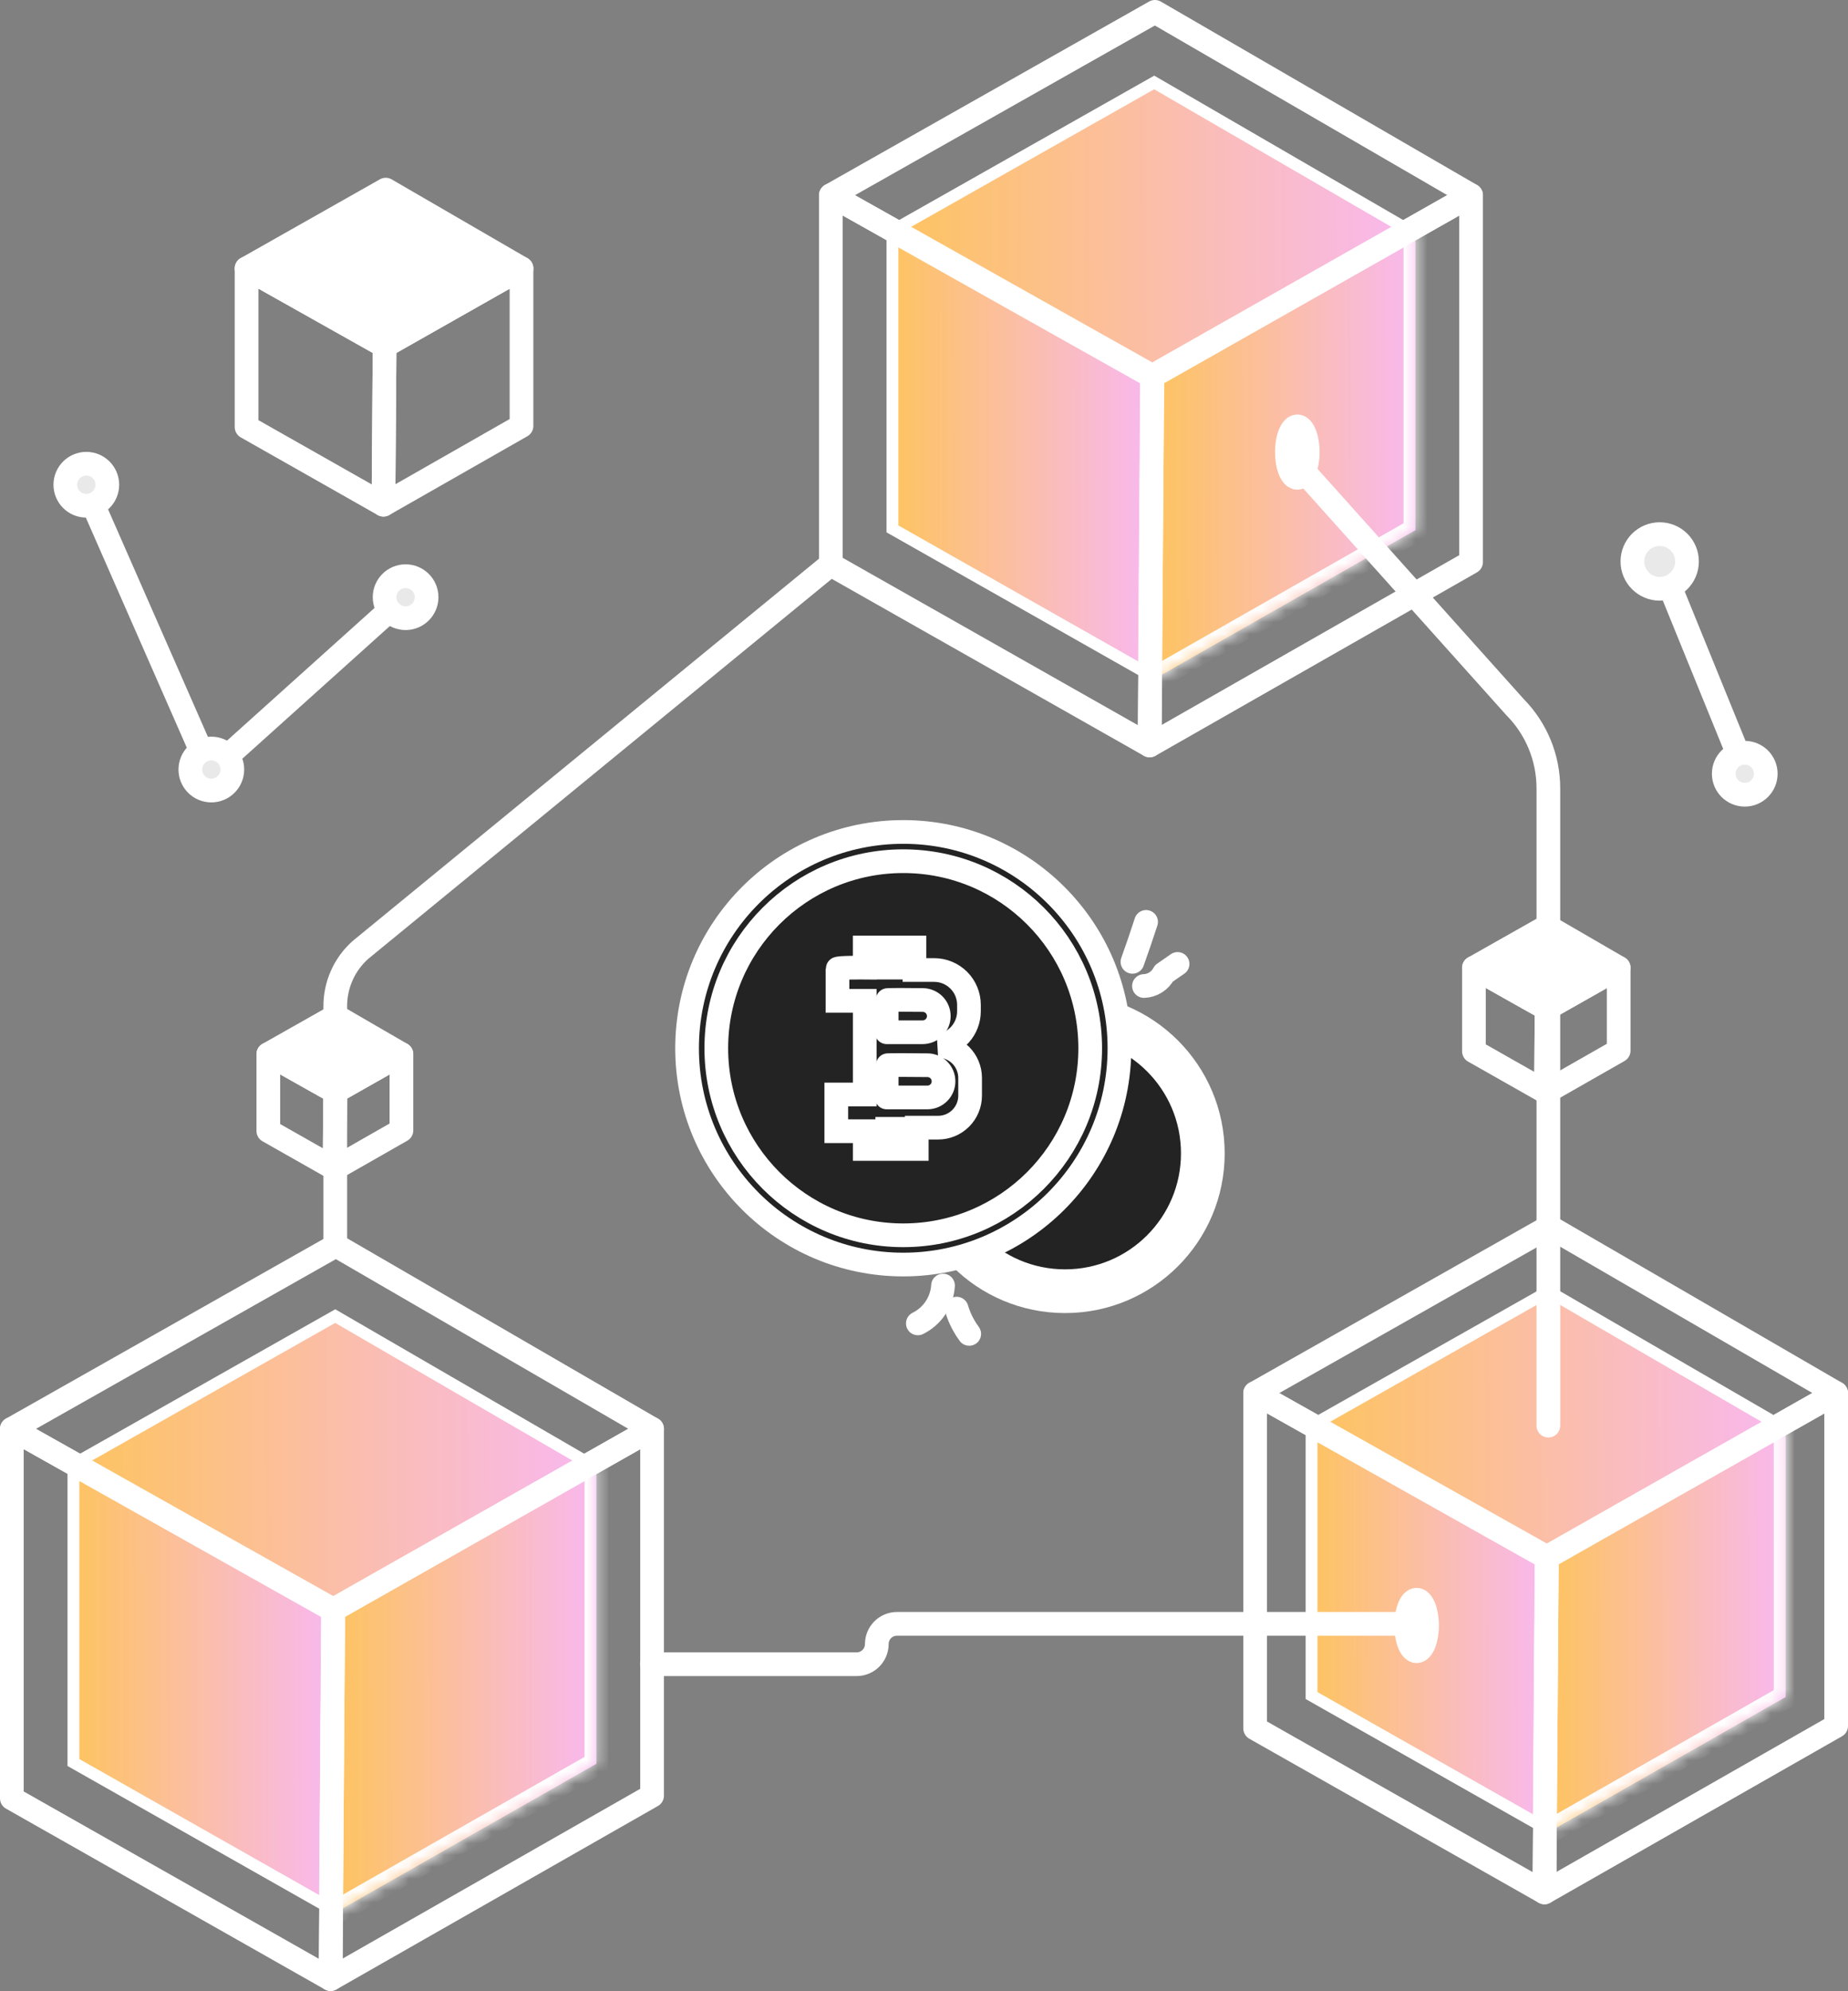 <svg width="156" height="168" viewBox="0 0 156 168" fill="none" xmlns="http://www.w3.org/2000/svg">
<rect x="0" y="0" width="156" height="168" fill="#808080" stroke="none"/>
<path d="M105.954 117.537L130.578 131.375L155 117.537L130.782 103.493L105.954 117.537Z" stroke="white" stroke-width="2" stroke-linecap="round" stroke-linejoin="round"/>
<path d="M149.729 119.972L130.559 130.835L111.235 119.976L130.725 108.953L149.729 119.972Z" fill="url(#paint0_linear_58_90)" stroke="white"/>
<path d="M110.717 120.832L130.058 131.701L129.898 153.924L110.717 143.055V120.832Z" fill="url(#paint1_linear_58_90)" stroke="white"/>
<mask id="path-4-inside-1_58_90" fill="white">
<path d="M130.561 131.409L150.736 119.978V143.178L130.376 154.779"/>
</mask>
<path d="M130.561 131.409L150.736 119.978V143.178L130.376 154.779" fill="url(#paint2_linear_58_90)"/>
<path d="M150.736 119.978H151.736V118.261L150.243 119.108L150.736 119.978ZM150.736 143.178L151.231 144.047L151.736 143.759V143.178H150.736ZM131.054 132.279L151.229 120.848L150.243 119.108L130.068 130.539L131.054 132.279ZM149.736 119.978V143.178H151.736V119.978H149.736ZM150.241 142.309L129.881 153.91L130.871 155.647L151.231 144.047L150.241 142.309Z" fill="white" mask="url(#path-4-inside-1_58_90)"/>
<path d="M105.954 145.825L130.375 159.663L130.578 131.375L105.954 117.536V145.825Z" stroke="white" stroke-width="2" stroke-linecap="round" stroke-linejoin="round"/>
<path d="M155 117.537V145.62L130.376 159.663L130.579 131.375L155 117.537Z" stroke="white" stroke-width="2" stroke-linecap="round" stroke-linejoin="round"/>
<path d="M70.136 16.472L97.271 31.722L124.18 16.472L97.495 1L70.136 16.472Z" stroke="white" stroke-width="2" stroke-linecap="round" stroke-linejoin="round"/>
<path d="M118.477 19.159L97.251 31.187L75.855 19.163L97.433 6.957L118.477 19.159Z" fill="url(#paint3_linear_58_90)" stroke="white"/>
<path d="M75.337 20.019L96.75 32.052L96.573 56.656L75.337 44.622V20.019Z" fill="url(#paint4_linear_58_90)" stroke="white"/>
<mask id="path-11-inside-2_58_90" fill="white">
<path d="M97.254 31.761L119.484 19.164V44.73L97.049 57.511"/>
</mask>
<path d="M97.254 31.761L119.484 19.164V44.73L97.049 57.511" fill="url(#paint5_linear_58_90)"/>
<path d="M119.484 19.164H120.484V17.448L118.991 18.294L119.484 19.164ZM119.484 44.73L119.979 45.599L120.484 45.311V44.73H119.484ZM97.747 32.631L119.977 20.034L118.991 18.294L96.761 30.891L97.747 32.631ZM118.484 19.164V44.73H120.484V19.164H118.484ZM118.989 43.861L96.554 56.642L97.544 58.38L119.979 45.599L118.989 43.861Z" fill="white" mask="url(#path-11-inside-2_58_90)"/>
<path d="M70.136 47.645L97.047 62.893L97.271 31.723L70.136 16.473V47.645Z" stroke="white" stroke-width="2" stroke-linecap="round" stroke-linejoin="round"/>
<path d="M124.182 16.473V47.421L97.049 62.893L97.273 31.723L124.182 16.473Z" stroke="white" stroke-width="2" stroke-linecap="round" stroke-linejoin="round"/>
<path d="M22.651 88.939L28.29 92.109L33.885 88.939L28.337 85.723L22.651 88.939Z" fill="white" stroke="white" stroke-width="2" stroke-linecap="round" stroke-linejoin="round"/>
<path d="M22.651 95.419L28.244 98.589L28.29 92.109L22.651 88.939V95.419Z" stroke="white" stroke-width="2" stroke-linecap="round" stroke-linejoin="round"/>
<path d="M33.887 88.939V95.372L28.246 98.59L28.293 92.11L33.887 88.939Z" stroke="white" stroke-width="2" stroke-linecap="round" stroke-linejoin="round"/>
<path d="M124.423 81.65L130.557 85.097L136.641 81.65L130.609 78.152L124.423 81.65Z" fill="white" stroke="white" stroke-width="2" stroke-linecap="round" stroke-linejoin="round"/>
<path d="M124.423 88.697L130.507 92.145L130.557 85.097L124.423 81.651V88.697Z" stroke="white" stroke-width="2" stroke-linecap="round" stroke-linejoin="round"/>
<path d="M136.641 81.651V88.646L130.507 92.145L130.557 85.097L136.641 81.651Z" stroke="white" stroke-width="2" stroke-linecap="round" stroke-linejoin="round"/>
<path d="M1 120.556L28.134 135.806L55.045 120.556L28.358 105.082L1 120.556Z" stroke="white" stroke-width="2" stroke-linecap="round" stroke-linejoin="round"/>
<path d="M49.34 123.242L28.114 135.27L6.718 123.246L28.298 111.04L49.34 123.242Z" fill="url(#paint6_linear_58_90)" stroke="white"/>
<path d="M6.199 124.101L27.613 136.135L27.436 160.739L6.199 148.705V124.101Z" fill="url(#paint7_linear_58_90)" stroke="white"/>
<mask id="path-24-inside-3_58_90" fill="white">
<path d="M28.115 135.844L50.345 123.247V148.811L27.91 161.593"/>
</mask>
<path d="M28.115 135.844L50.345 123.247V148.811L27.91 161.593" fill="url(#paint8_linear_58_90)"/>
<path d="M50.345 123.247H51.345V121.531L49.852 122.377L50.345 123.247ZM50.345 148.811L50.84 149.679L51.345 149.392V148.811H50.345ZM28.608 136.714L50.838 124.117L49.852 122.377L27.622 134.974L28.608 136.714ZM49.345 123.247V148.811H51.345V123.247H49.345ZM49.85 147.942L27.415 160.724L28.405 162.462L50.84 149.679L49.85 147.942Z" fill="white" mask="url(#path-24-inside-3_58_90)"/>
<path d="M1 151.726L27.909 166.976L28.133 135.806L1 120.556V151.726Z" stroke="white" stroke-width="2" stroke-linecap="round" stroke-linejoin="round"/>
<path d="M55.046 120.556V151.502L27.91 166.976L28.134 135.806L55.046 120.556Z" stroke="white" stroke-width="2" stroke-linecap="round" stroke-linejoin="round"/>
<path d="M28.302 105.089V84.947C28.293 84.041 28.478 83.144 28.844 82.316C29.211 81.487 29.75 80.747 30.427 80.145L69.885 47.816" stroke="white" stroke-width="2" stroke-linecap="round" stroke-linejoin="round"/>
<path d="M109.123 38.718L127.889 59.656C129.695 61.48 130.707 63.943 130.706 66.509V120.283" stroke="white" stroke-width="2" stroke-linecap="round" stroke-linejoin="round"/>
<path d="M55.032 140.41H72.313C72.765 140.41 73.198 140.231 73.518 139.911C73.837 139.592 74.016 139.159 74.016 138.707V138.707C74.016 138.255 74.196 137.822 74.515 137.502C74.835 137.183 75.268 137.004 75.72 137.004H119.689" stroke="white" stroke-width="2" stroke-linecap="round" stroke-linejoin="round"/>
<path d="M119.584 139.313C120.071 139.313 120.466 138.34 120.466 137.141C120.466 135.941 120.071 134.969 119.584 134.969C119.096 134.969 118.702 135.941 118.702 137.141C118.702 138.34 119.096 139.313 119.584 139.313Z" stroke="white" stroke-width="2" stroke-linecap="round" stroke-linejoin="round"/>
<path d="M109.514 40.315C110.001 40.315 110.396 39.343 110.396 38.143C110.396 36.943 110.001 35.971 109.514 35.971C109.027 35.971 108.632 36.943 108.632 38.143C108.632 39.343 109.027 40.315 109.514 40.315Z" stroke="white" stroke-width="2" stroke-linecap="round" stroke-linejoin="round"/>
<path d="M20.814 22.645L32.466 29.194L44.023 22.645L32.562 16L20.814 22.645Z" fill="white" stroke="white" stroke-width="2" stroke-linecap="round" stroke-linejoin="round"/>
<path d="M20.814 36.031L32.371 42.581L32.466 29.194L20.814 22.644V36.031Z" stroke="white" stroke-width="2" stroke-linecap="round" stroke-linejoin="round"/>
<path d="M44.023 22.644V35.936L32.37 42.581L32.466 29.194L44.023 22.644Z" stroke="white" stroke-width="2" stroke-linecap="round" stroke-linejoin="round"/>
<path d="M140.103 47.37L146.928 64.127" stroke="white" stroke-width="2" stroke-linecap="round" stroke-linejoin="round"/>
<path d="M7.197 41.074L17.748 65.103L33.53 50.916" stroke="white" stroke-width="2" stroke-linecap="round" stroke-linejoin="round"/>
<path d="M7.287 42.67C8.266 42.67 9.06 41.877 9.06 40.898C9.06 39.919 8.266 39.125 7.287 39.125C6.308 39.125 5.514 39.919 5.514 40.898C5.514 41.877 6.308 42.67 7.287 42.67Z" fill="#E9E9E9" stroke="white" stroke-width="2" stroke-miterlimit="10"/>
<path d="M17.839 66.699C18.818 66.699 19.612 65.905 19.612 64.926C19.612 63.947 18.818 63.153 17.839 63.153C16.86 63.153 16.067 63.947 16.067 64.926C16.067 65.905 16.86 66.699 17.839 66.699Z" fill="#E9E9E9" stroke="white" stroke-width="2" stroke-miterlimit="10"/>
<path d="M34.239 52.157C35.218 52.157 36.012 51.364 36.012 50.385C36.012 49.406 35.218 48.612 34.239 48.612C33.26 48.612 32.466 49.406 32.466 50.385C32.466 51.364 33.26 52.157 34.239 52.157Z" fill="#E9E9E9" stroke="white" stroke-width="2" stroke-miterlimit="10"/>
<path d="M147.284 67.053C148.263 67.053 149.057 66.259 149.057 65.28C149.057 64.301 148.263 63.508 147.284 63.508C146.305 63.508 145.511 64.301 145.511 65.28C145.511 66.259 146.305 67.053 147.284 67.053Z" fill="#E9E9E9" stroke="white" stroke-width="2" stroke-miterlimit="10"/>
<path d="M140.104 49.676C141.377 49.676 142.41 48.643 142.41 47.37C142.41 46.096 141.377 45.064 140.104 45.064C138.83 45.064 137.798 46.096 137.798 47.37C137.798 48.643 138.83 49.676 140.104 49.676Z" fill="#E9E9E9" stroke="white" stroke-width="2" stroke-miterlimit="10"/>
<path d="M89.909 109.784C96.798 109.784 102.382 104.2 102.382 97.311C102.382 90.421 96.798 84.837 89.909 84.837C83.019 84.837 77.435 90.421 77.435 97.311C77.435 104.2 83.019 109.784 89.909 109.784Z" fill="#232323" stroke="white" stroke-width="2" stroke-linecap="round" stroke-linejoin="round"/>
<path d="M89.907 108.095C95.864 108.095 100.693 103.266 100.693 97.309C100.693 91.353 95.864 86.523 89.907 86.523C83.95 86.523 79.121 91.353 79.121 97.309C79.121 103.266 83.95 108.095 89.907 108.095Z" stroke="white" stroke-width="2" stroke-miterlimit="10"/>
<path d="M76.249 106.69C86.327 106.69 94.498 98.52 94.498 88.441C94.498 78.363 86.327 70.192 76.249 70.192C66.171 70.192 58 78.363 58 88.441C58 98.52 66.171 106.69 76.249 106.69Z" fill="#232323" stroke="white" stroke-width="2" stroke-linecap="round" stroke-linejoin="round"/>
<path d="M76.248 104.222C84.964 104.222 92.03 97.156 92.03 88.441C92.03 79.725 84.964 72.659 76.248 72.659C67.533 72.659 60.467 79.725 60.467 88.441C60.467 97.156 67.533 104.222 76.248 104.222Z" stroke="white" stroke-width="2" stroke-miterlimit="10"/>
<path d="M70.697 81.741V84.441H72.997V92.343H70.596V95.44H72.997V96.94H74.897V95.24H75.591V96.94H77.39V95.141H79.191C79.907 95.141 80.594 94.857 81.1 94.351C81.607 93.845 81.892 93.158 81.892 92.442V90.941C81.892 90.225 81.607 89.538 81.1 89.032C80.594 88.526 79.907 88.241 79.191 88.241C79.907 88.159 80.568 87.817 81.048 87.279C81.528 86.741 81.794 86.045 81.795 85.324V84.778C81.795 83.998 81.485 83.251 80.934 82.701C80.383 82.15 79.636 81.84 78.857 81.84H77.194V79.94H75.595V81.64H74.694V79.94H72.994V81.64C72.994 81.64 70.697 81.619 70.697 81.741Z" fill="#232323" stroke="white" stroke-width="2" stroke-miterlimit="10"/>
<path d="M74.849 84.391V87.091H77.89C78.25 87.09 78.596 86.947 78.85 86.692C79.105 86.437 79.249 86.091 79.249 85.731C79.25 85.373 79.109 85.03 78.858 84.775C78.606 84.521 78.265 84.376 77.907 84.371C76.612 84.356 74.849 84.344 74.849 84.391Z" fill="#232323" stroke="white" stroke-width="2" stroke-linecap="round" stroke-linejoin="round"/>
<path d="M74.849 89.884V92.592H78.289C78.649 92.592 78.995 92.449 79.25 92.194C79.505 91.939 79.648 91.593 79.648 91.233C79.649 90.875 79.508 90.532 79.257 90.277C79.006 90.023 78.664 89.877 78.306 89.873C77.013 89.856 74.849 89.844 74.849 89.884Z" fill="#232323" stroke="white" stroke-width="2" stroke-linecap="round" stroke-linejoin="round"/>
<path d="M96.569 83.19C96.919 83.178 97.259 83.073 97.555 82.886C97.851 82.699 98.092 82.437 98.253 82.126L99.406 81.327" stroke="white" stroke-width="2" stroke-linecap="round" stroke-linejoin="round"/>
<path d="M96.747 77.781L96.216 79.377L95.596 81.15" stroke="white" stroke-width="2" stroke-linecap="round" stroke-linejoin="round"/>
<path d="M79.606 108.462C79.565 109.134 79.347 109.784 78.973 110.345C78.599 110.906 78.084 111.358 77.48 111.655" stroke="white" stroke-width="2" stroke-linecap="round" stroke-linejoin="round"/>
<path d="M81.817 112.541C81.629 112.287 81.459 112.02 81.308 111.742C81.077 111.32 80.891 110.874 80.754 110.412" stroke="white" stroke-width="2" stroke-linecap="round" stroke-linejoin="round"/>
<defs>
<linearGradient id="paint0_linear_58_90" x1="110.218" y1="119.891" x2="150.555" y2="119.698" gradientUnits="userSpaceOnUse">
<stop stop-color="#FEC45D"/>
<stop offset="1" stop-color="#F8B8F0"/>
</linearGradient>
<linearGradient id="paint1_linear_58_90" x1="110.218" y1="137.376" x2="130.47" y2="137.343" gradientUnits="userSpaceOnUse">
<stop stop-color="#FEC45D"/>
<stop offset="1" stop-color="#F8B8F0"/>
</linearGradient>
<linearGradient id="paint2_linear_58_90" x1="130.376" y1="137.376" x2="150.646" y2="137.343" gradientUnits="userSpaceOnUse">
<stop stop-color="#FEC45D"/>
<stop offset="1" stop-color="#F8B8F0"/>
</linearGradient>
<linearGradient id="paint3_linear_58_90" x1="74.837" y1="19.069" x2="119.285" y2="18.856" gradientUnits="userSpaceOnUse">
<stop stop-color="#FEC45D"/>
<stop offset="1" stop-color="#F8B8F0"/>
</linearGradient>
<linearGradient id="paint4_linear_58_90" x1="74.837" y1="38.335" x2="97.153" y2="38.299" gradientUnits="userSpaceOnUse">
<stop stop-color="#FEC45D"/>
<stop offset="1" stop-color="#F8B8F0"/>
</linearGradient>
<linearGradient id="paint5_linear_58_90" x1="97.049" y1="38.335" x2="119.385" y2="38.299" gradientUnits="userSpaceOnUse">
<stop stop-color="#FEC45D"/>
<stop offset="1" stop-color="#F8B8F0"/>
</linearGradient>
<linearGradient id="paint6_linear_58_90" x1="5.7" y1="123.152" x2="50.148" y2="122.939" gradientUnits="userSpaceOnUse">
<stop stop-color="#FEC45D"/>
<stop offset="1" stop-color="#F8B8F0"/>
</linearGradient>
<linearGradient id="paint7_linear_58_90" x1="5.7" y1="142.417" x2="28.017" y2="142.382" gradientUnits="userSpaceOnUse">
<stop stop-color="#FEC45D"/>
<stop offset="1" stop-color="#F8B8F0"/>
</linearGradient>
<linearGradient id="paint8_linear_58_90" x1="27.911" y1="142.417" x2="50.246" y2="142.382" gradientUnits="userSpaceOnUse">
<stop stop-color="#FEC45D"/>
<stop offset="1" stop-color="#F8B8F0"/>
</linearGradient>
</defs>
</svg>
